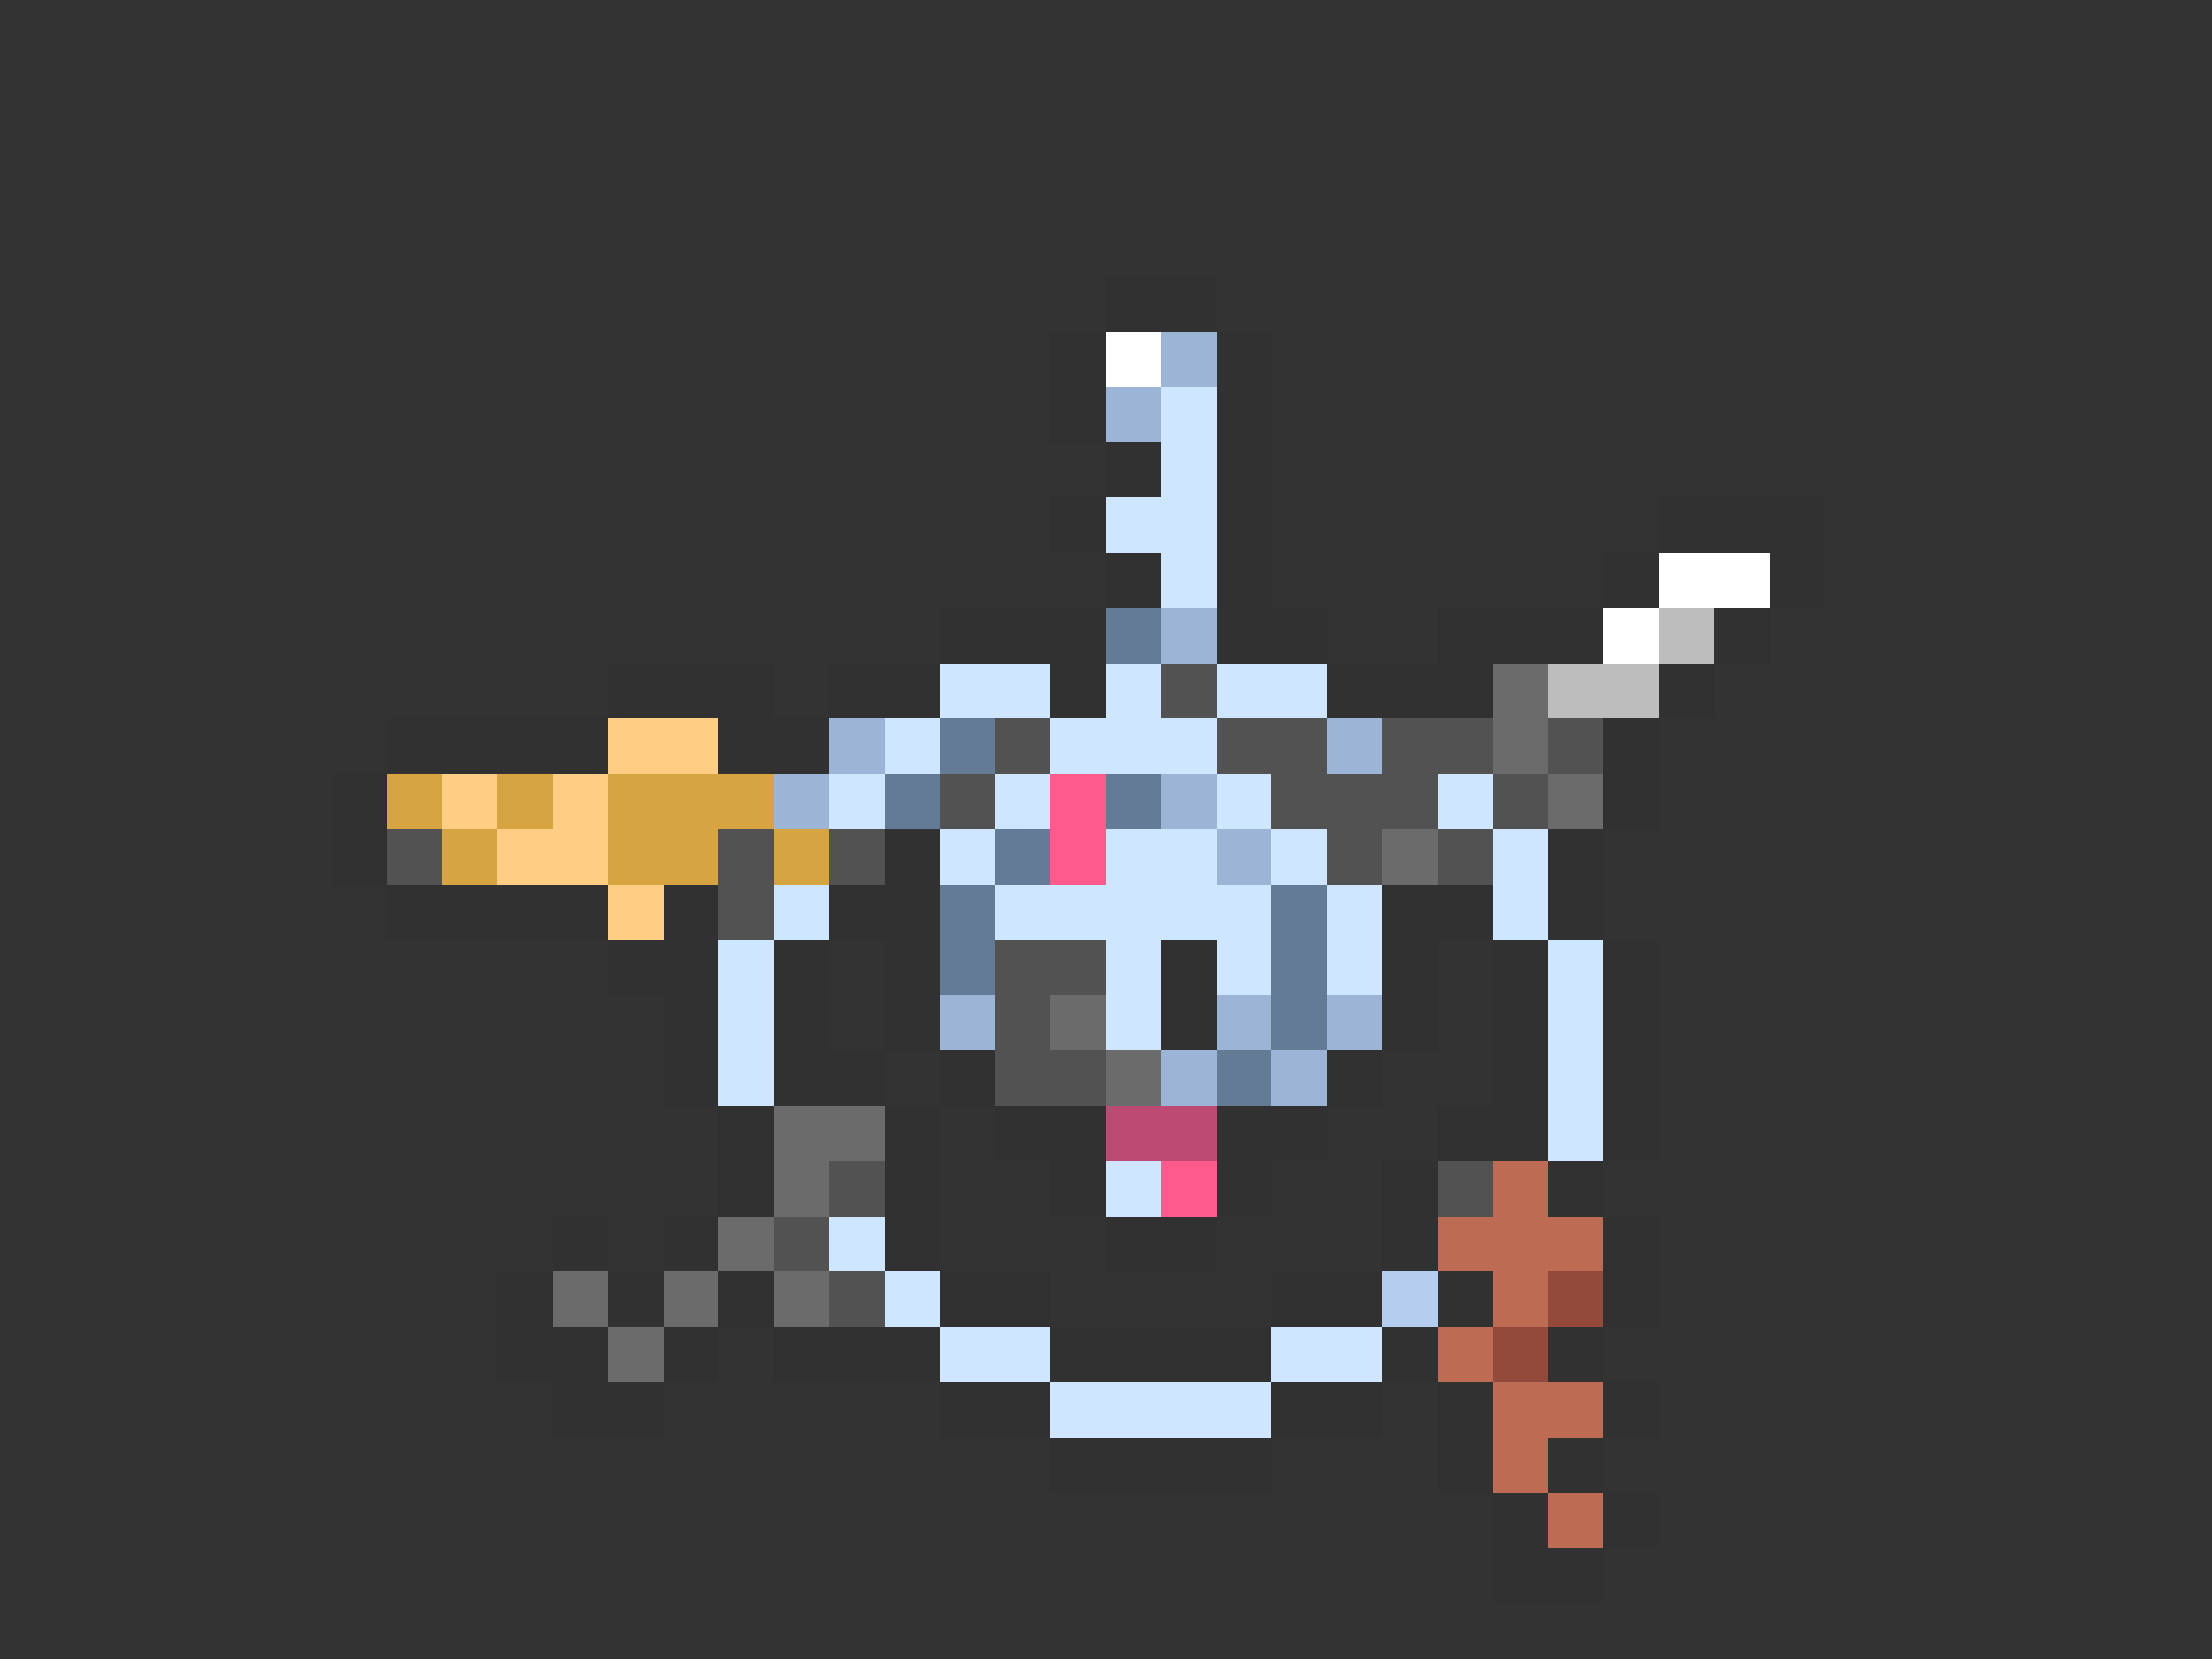 <svg xmlns="http://www.w3.org/2000/svg" viewBox="0 -0.5 40 30" shape-rendering="crispEdges">
<rect x="0" y="-0.5" width="40" height="30" fill="#333333" stroke="none"/>
<path stroke="#313131" d="M20 5h2M19 6h1M22 6h1M19 7h1M22 7h1M20 8h1M22 8h1M19 9h1M22 9h1M30 9h3M20 10h1M22 10h1M29 10h1M32 10h1M17 11h3M22 11h2M26 11h3M31 11h1M11 12h3M15 12h2M19 12h1M24 12h3M30 12h1M7 13h4M13 13h2M29 13h1M6 14h1M29 14h1M6 15h1M16 15h1M28 15h1M7 16h4M12 16h1M15 16h2M25 16h2M28 16h1M11 17h2M14 17h1M16 17h1M21 17h1M25 17h1M27 17h1M29 17h1M12 18h1M14 18h1M16 18h1M21 18h1M25 18h1M27 18h1M29 18h1M12 19h1M14 19h2M17 19h1M24 19h1M27 19h1M29 19h1M13 20h1M16 20h1M18 20h2M22 20h2M26 20h2M29 20h1M13 21h1M16 21h1M19 21h1M22 21h1M25 21h1M28 21h1M10 22h1M12 22h1M16 22h1M20 22h2M25 22h1M29 22h1M9 23h1M11 23h1M13 23h1M17 23h2M23 23h2M26 23h1M29 23h1M9 24h2M12 24h1M14 24h3M19 24h4M25 24h1M28 24h1M10 25h2M17 25h2M23 25h2M26 25h1M29 25h1M19 26h4M26 26h1M28 26h1M27 27h1M29 27h1M27 28h2" />
<path stroke="#ffffff" d="M20 6h1M30 10h2M29 11h1" />
<path stroke="#9cb5d6" d="M21 6h1M20 7h1M21 11h1M15 13h1M24 13h1M14 14h1M21 14h1M22 15h1M17 18h1M22 18h1M24 18h1M21 19h1M23 19h1" />
<path stroke="#cee6ff" d="M21 7h1M21 8h1M20 9h2M21 10h1M17 12h2M20 12h1M22 12h2M16 13h1M19 13h3M15 14h1M18 14h1M22 14h1M26 14h1M17 15h1M20 15h2M23 15h1M27 15h1M14 16h1M18 16h5M24 16h1M27 16h1M13 17h1M20 17h1M22 17h1M24 17h1M28 17h1M13 18h1M20 18h1M28 18h1M13 19h1M28 19h1M28 20h1M20 21h1M15 22h1M16 23h1M17 24h2M23 24h2M19 25h4" />
<path stroke="#637b94" d="M20 11h1M17 13h1M16 14h1M20 14h1M18 15h1M17 16h1M23 16h1M17 17h1M23 17h1M23 18h1M22 19h1" />
<path stroke="#bdbdbd" d="M30 11h1M28 12h2" />
<path stroke="#525252" d="M21 12h1M18 13h1M22 13h2M25 13h2M28 13h1M17 14h1M23 14h3M27 14h1M7 15h1M13 15h1M15 15h1M24 15h1M26 15h1M13 16h1M18 17h2M18 18h1M18 19h2M15 21h1M26 21h1M14 22h1M15 23h1" />
<path stroke="#6b6b6b" d="M27 12h1M27 13h1M28 14h1M25 15h1M19 18h1M20 19h1M14 20h2M14 21h1M13 22h1M10 23h1M12 23h1M14 23h1M11 24h1" />
<path stroke="#ffce84" d="M11 13h2M8 14h1M10 14h1M9 15h2M11 16h1" />
<path stroke="#d6a542" d="M7 14h1M9 14h1M11 14h3M8 15h1M11 15h2M14 15h1" />
<path stroke="#ff5a8c" d="M19 14h1M19 15h1M21 21h1" />
<path stroke="#bd4a73" d="M20 20h2" />
<path stroke="#bd6b52" d="M27 21h1M26 22h3M27 23h1M26 24h1M27 25h2M27 26h1M28 27h1" />
<path stroke="#b5ceef" d="M25 23h1" />
<path stroke="#944a3a" d="M28 23h1M27 24h1" />
</svg>